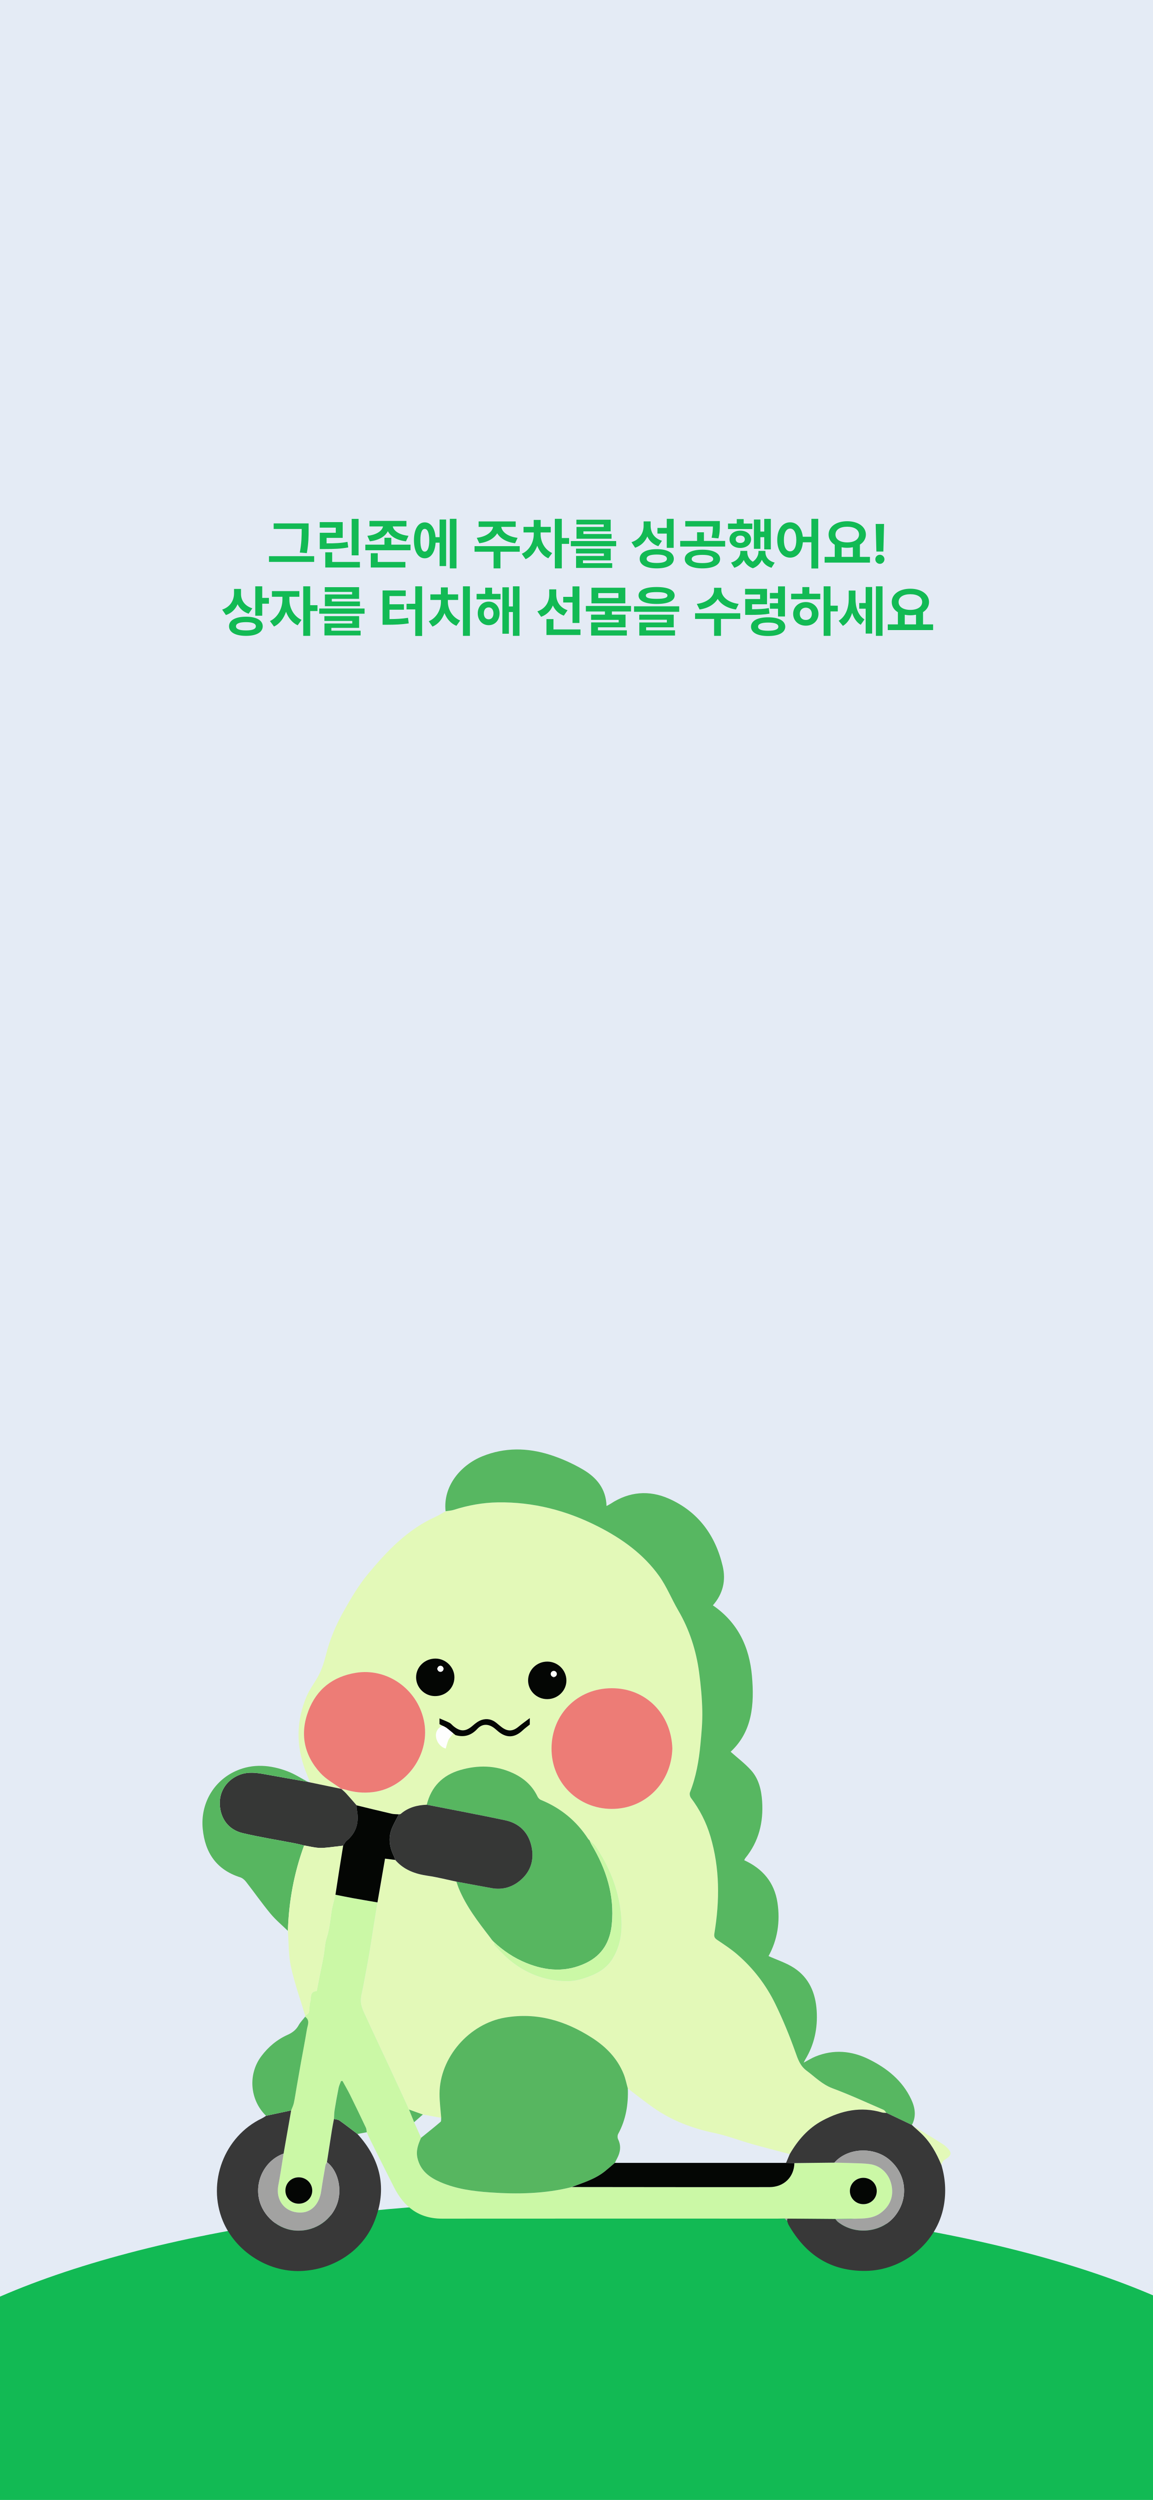 <svg width="393" height="852" viewBox="0 0 393 852" fill="none" xmlns="http://www.w3.org/2000/svg">
<rect x="0" y="0" width="393" height="852" fill="#808080" stroke="none"/>
<g clip-path="url(#clip0_45_7747)">
<rect width="393" height="852" fill="#E4EBF5"/>
<path d="M105.191 178.381V180.403C105.191 182.723 105.191 185.023 104.579 188.512L102.186 188.308C102.816 185.061 102.816 182.648 102.835 180.403V180.273H93.279V178.381H105.191ZM107.084 189.551V191.499H91.684V189.551H107.084ZM122.225 176.841V189.272H119.868V176.841H122.225ZM122.67 191.518V193.41H110.869V188.233H113.226V191.518H122.67ZM116.807 177.936V183.316H111.314V185.19C114.33 185.181 116.259 185.098 118.439 184.671L118.699 186.563C116.25 187.027 114.061 187.12 110.479 187.12H108.995V181.572H114.45V179.828H108.977V177.936H116.807ZM138.534 177.527V179.42H133.877C134.165 180.839 135.909 182.259 139.239 182.611L138.367 184.485C135.204 184.114 133.088 182.797 132.207 181.034C131.316 182.788 129.22 184.114 126.065 184.485L125.212 182.611C128.542 182.259 130.268 180.821 130.556 179.42H125.936V177.527H138.534ZM138.182 191.518V193.41H126.381V188.549H128.756V191.518H138.182ZM139.926 185.617V187.528H124.525V185.617H131.038V183.279H133.376V185.617H139.926ZM155.586 176.822V193.707H153.322V176.822H155.586ZM152.061 177.063V192.928H149.834V184.949H148.479C148.257 188.271 146.847 190.274 144.769 190.274C142.542 190.274 141.095 187.937 141.095 184.133C141.095 180.348 142.542 178.028 144.769 178.028C146.8 178.028 148.192 179.921 148.461 183.075H149.834V177.063H152.061ZM144.769 180.255C143.822 180.255 143.266 181.554 143.284 184.133C143.266 186.73 143.822 188.011 144.769 187.992C145.733 188.011 146.309 186.73 146.309 184.133C146.309 181.554 145.733 180.255 144.769 180.255ZM177.146 186.137V188.029H170.578V193.707H168.24V188.029H161.746V186.137H177.146ZM175.773 177.713V179.568H170.856C171.088 181.22 172.953 182.88 176.423 183.298L175.569 185.153C172.601 184.754 170.476 183.483 169.465 181.739C168.426 183.483 166.32 184.754 163.379 185.153L162.507 183.298C165.921 182.88 167.804 181.22 168.073 179.568H163.138V177.713H175.773ZM184.271 182.11C184.271 184.504 185.515 187.231 188.205 188.493L186.888 190.274C185.088 189.467 183.835 187.872 183.121 185.988C182.397 188.02 181.062 189.736 179.15 190.571L177.852 188.734C180.598 187.528 181.915 184.652 181.934 182.11V181.461H178.445V179.568H181.915V177.193H184.29V179.568H187.723V181.461H184.271V182.11ZM191.489 176.822V183.372H193.976V185.357H191.489V193.707H189.114V176.822H191.489ZM210.025 184.393V186.155H194.569V184.393H210.025ZM208.17 186.99V190.979H198.707V191.944H208.671V193.559H196.351V189.477H205.832V188.623H196.332V186.99H208.17ZM208.151 177.119V181.09H198.855V181.999H208.448V183.595H196.499V179.587H205.776V178.733H196.462V177.119H208.151ZM221.771 179.123C221.752 181.387 222.921 183.465 225.63 184.3L224.387 186.155C222.568 185.524 221.334 184.355 220.639 182.834C219.878 184.597 218.514 185.988 216.482 186.675L215.239 184.782C218.134 183.854 219.358 181.591 219.377 179.234V177.694H221.771V179.123ZM229.619 176.822V186.712H227.263V181.851H224.09V179.921H227.263V176.822H229.619ZM223.849 187.157C227.448 187.157 229.656 188.363 229.675 190.441C229.656 192.52 227.448 193.707 223.849 193.707C220.249 193.707 218.041 192.52 218.041 190.441C218.041 188.363 220.249 187.157 223.849 187.157ZM223.849 188.994C221.604 188.994 220.397 189.477 220.397 190.441C220.397 191.369 221.604 191.87 223.849 191.87C226.094 191.87 227.318 191.369 227.318 190.441C227.318 189.477 226.094 188.994 223.849 188.994ZM239.416 187.343C243.108 187.343 245.428 188.512 245.446 190.534C245.428 192.52 243.108 193.707 239.416 193.707C235.761 193.707 233.404 192.52 233.404 190.534C233.404 188.512 235.761 187.343 239.416 187.343ZM239.416 189.105C237.097 189.105 235.761 189.588 235.761 190.534C235.761 191.443 237.097 191.907 239.416 191.907C241.735 191.907 243.09 191.443 243.09 190.534C243.09 189.588 241.735 189.105 239.416 189.105ZM245.354 177.583V178.956C245.354 180.292 245.354 181.739 244.871 183.483L242.552 183.261C242.923 181.73 242.969 180.589 242.997 179.438H233.571V177.583H245.354ZM247.172 184.355V186.267H231.846V184.355H237.598V181.405H239.936V184.355H247.172ZM262.739 176.841V187.231H260.494V183.075H259.177V187.046H256.969V177.063H259.177V181.164H260.494V176.841H262.739ZM256.431 178.437V180.311H248.137V178.437H251.124V176.915H253.48V178.437H256.431ZM252.312 180.849C254.464 180.849 255.985 182.036 256.004 183.799C255.985 185.524 254.464 186.749 252.312 186.749C250.196 186.749 248.656 185.524 248.656 183.799C248.656 182.036 250.196 180.849 252.312 180.849ZM252.312 182.537C251.384 182.537 250.771 182.964 250.771 183.799C250.771 184.597 251.384 185.042 252.312 185.042C253.239 185.042 253.852 184.597 253.87 183.799C253.852 182.964 253.239 182.537 252.312 182.537ZM254.705 188.104C254.687 189.337 255.234 190.608 256.579 191.443C257.915 190.562 258.509 189.226 258.527 188.104V187.751H260.884V188.104C260.865 189.681 261.812 191.165 264.057 191.74L262.962 193.503C261.329 193.011 260.253 192.028 259.678 190.775C259.121 192.019 258.147 193.113 256.616 193.67C255.039 193.123 254.046 192.093 253.518 190.85C252.896 192.037 251.838 193.002 250.289 193.503L249.176 191.74C251.365 191.109 252.349 189.588 252.349 188.104V187.751H254.705V188.104ZM269.308 178.01C271.59 178.01 273.288 179.893 273.631 182.927H276.562V176.822H278.9V193.744H276.562V184.819H273.649C273.399 188.066 271.664 190.052 269.308 190.052C266.747 190.052 264.91 187.732 264.929 184.021C264.91 180.348 266.747 178.01 269.308 178.01ZM269.308 180.144C268.046 180.144 267.174 181.517 267.192 184.021C267.174 186.545 268.046 187.899 269.308 187.899C270.588 187.899 271.423 186.545 271.423 184.021C271.423 181.517 270.588 180.144 269.308 180.144ZM296.527 189.792V191.74H281.071V189.792H284.522V185.654C283.214 184.875 282.426 183.678 282.426 182.185C282.426 179.457 285.098 177.639 288.771 177.639C292.427 177.639 295.117 179.457 295.136 182.185C295.126 183.641 294.356 184.829 293.095 185.617V189.792H296.527ZM288.771 179.513C286.359 179.513 284.764 180.478 284.764 182.185C284.764 183.836 286.359 184.856 288.771 184.856C291.165 184.856 292.779 183.836 292.798 182.185C292.779 180.478 291.165 179.513 288.771 179.513ZM286.86 189.792H290.701V186.508C290.098 186.628 289.449 186.693 288.771 186.693C288.094 186.693 287.454 186.638 286.86 186.508V189.792ZM301.333 178.566L301.092 187.974H298.717L298.476 178.566H301.333ZM299.923 192.167C299.051 192.167 298.346 191.462 298.364 190.608C298.346 189.755 299.051 189.068 299.923 189.068C300.739 189.068 301.463 189.755 301.463 190.608C301.463 191.462 300.739 192.167 299.923 192.167ZM82.147 202.476C82.147 204.517 83.334 206.483 86.006 207.318L84.744 209.155C82.954 208.562 81.701 207.411 80.978 205.927C80.245 207.634 78.936 208.97 77.007 209.619L75.727 207.764C78.547 206.817 79.753 204.572 79.772 202.253V200.713H82.147V202.476ZM89.383 199.822V203.774H91.665V205.741H89.383V209.842H87.008V199.822H89.383ZM83.853 210.176C87.342 210.176 89.55 211.382 89.55 213.441C89.55 215.52 87.342 216.707 83.853 216.707C80.291 216.707 78.064 215.52 78.064 213.441C78.064 211.382 80.291 210.176 83.853 210.176ZM83.853 212.031C81.627 212.031 80.421 212.514 80.439 213.441C80.421 214.406 81.627 214.852 83.853 214.852C86.043 214.852 87.212 214.406 87.212 213.441C87.212 212.514 86.043 212.031 83.853 212.031ZM98.642 204.424C98.623 207.003 99.996 209.972 102.779 211.252L101.462 213.107C99.579 212.245 98.233 210.519 97.491 208.487C96.731 210.723 95.348 212.616 93.391 213.534L92.018 211.66C94.838 210.343 96.248 207.207 96.267 204.424V203.385H92.686V201.455H102.037V203.385H98.642V204.424ZM105.729 199.822V206.261H108.216V208.246H105.729V216.707H103.354V199.822H105.729ZM124.266 207.393V209.155H108.81V207.393H124.266ZM122.41 209.99V213.979H112.947V214.944H122.911V216.559H110.591V212.477H120.072V211.623H110.572V209.99H122.41ZM122.392 200.119V204.09H113.096V204.999H122.688V206.595H110.739V202.587H120.017V201.733H110.702V200.119H122.392ZM143.878 199.822V216.744H141.54V207.689H138.571V205.778H141.54V199.822H143.878ZM138.293 201.232V203.144H132.764V205.945H137.681V207.801H132.764V210.992C135.102 210.974 136.976 210.89 139.072 210.565L139.313 212.458C136.846 212.829 134.638 212.922 131.743 212.922H130.407V201.232H138.293ZM160.169 199.822V216.707H157.794V199.822H160.169ZM152.654 205.11C152.654 207.56 154.046 210.324 156.848 211.475L155.567 213.293C153.647 212.504 152.274 210.89 151.504 208.951C150.752 211.011 149.37 212.736 147.403 213.553L146.142 211.734C148.925 210.528 150.298 207.689 150.298 205.11V204.461H146.698V202.568H150.279V200.193H152.636V202.568H156.161V204.461H152.654V205.11ZM170.615 202.401V204.275H162.451V202.401H165.383V200.286H167.721V202.401H170.615ZM166.57 205.036C168.723 205.036 170.263 206.706 170.281 209.044C170.263 211.4 168.723 213.07 166.57 213.07C164.418 213.07 162.841 211.4 162.841 209.044C162.841 206.706 164.418 205.036 166.57 205.036ZM166.57 207.003C165.587 207.003 164.919 207.764 164.919 209.044C164.919 210.324 165.587 211.066 166.57 211.066C167.517 211.066 168.185 210.324 168.203 209.044C168.185 207.764 167.517 207.003 166.57 207.003ZM177.072 199.822V216.707H174.827V208.58H173.454V215.983H171.246V200.156H173.454V206.688H174.827V199.822H177.072ZM189.597 202.717C189.597 204.906 190.766 207.077 193.456 207.968L192.176 209.823C190.385 209.165 189.151 207.921 188.446 206.354C187.713 208.116 186.396 209.508 184.438 210.213L183.158 208.357C185.979 207.43 187.203 205.11 187.203 202.698V200.861H189.597V202.717ZM197.501 199.841V212.31H195.145V205.333H191.972V203.422H195.145V199.841H197.501ZM197.854 214.518V216.41H186.257V210.992H188.65V214.518H197.854ZM215.091 206.521V208.395H208.56V209.471H213.217V213.794H203.81V214.814H213.662V216.596H201.49V212.124H210.879V211.252H201.472V209.471H206.185V208.395H199.69V206.521H215.091ZM213.143 200.305V205.63H201.602V200.305H213.143ZM203.921 202.142V203.812H210.786V202.142H203.921ZM223.812 200.063C227.689 200.063 229.935 201.084 229.953 202.939C229.935 204.813 227.689 205.834 223.812 205.834C219.915 205.834 217.651 204.813 217.651 202.939C217.651 201.084 219.915 200.063 223.812 200.063ZM223.812 201.789C221.325 201.789 220.119 202.197 220.138 202.939C220.119 203.774 221.325 204.09 223.812 204.09C226.316 204.09 227.504 203.774 227.504 202.939C227.504 202.197 226.316 201.789 223.812 201.789ZM231.512 206.632V208.506H216.111V206.632H231.512ZM229.638 209.489V213.794H220.23V214.814H230.083V216.596H217.911V212.143H227.3V211.215H217.893V209.489H229.638ZM245.873 201.14C245.873 203.125 247.896 205.333 251.773 205.815L250.846 207.727C247.896 207.3 245.734 205.936 244.63 204.108C243.517 205.936 241.374 207.3 238.451 207.727L237.505 205.815C241.346 205.333 243.387 203.125 243.387 201.14V200.323H245.873V201.14ZM252.312 209.007V210.937H245.743V216.707H243.405V210.937H236.911V209.007H252.312ZM261.44 200.694V205.945H256.338V207.634C258.852 207.615 260.336 207.541 262.053 207.244L262.275 209.137C260.309 209.489 258.527 209.563 255.262 209.563H254V204.164H259.084V202.605H253.963V200.694H261.44ZM267.563 199.841V210.102H265.188V207.467H262.424V205.574H265.188V203.997H262.424V202.086H265.188V199.841H267.563ZM261.83 210.38C265.43 210.38 267.638 211.567 267.656 213.59C267.638 215.612 265.43 216.763 261.83 216.763C258.193 216.763 255.985 215.612 255.985 213.59C255.985 211.567 258.193 210.38 261.83 210.38ZM261.83 212.18C259.548 212.18 258.379 212.625 258.397 213.59C258.379 214.518 259.548 214.963 261.83 214.963C264.075 214.963 265.3 214.518 265.3 213.59C265.3 212.625 264.075 212.18 261.83 212.18ZM283.075 199.822V206.428H285.562V208.376H283.075V216.707H280.737V199.822H283.075ZM279.587 202.346V204.238H269.66V202.346H273.482V200.082H275.857V202.346H279.587ZM274.67 205.185C277.138 205.185 278.975 206.854 278.975 209.211C278.975 211.567 277.138 213.237 274.67 213.237C272.184 213.237 270.347 211.567 270.347 209.211C270.347 206.854 272.184 205.185 274.67 205.185ZM274.67 207.096C273.482 207.114 272.61 207.912 272.61 209.211C272.61 210.528 273.482 211.308 274.67 211.289C275.857 211.308 276.711 210.528 276.711 209.211C276.711 207.912 275.857 207.114 274.67 207.096ZM291.592 204.071C291.592 206.799 292.353 209.619 294.653 211.104L293.373 212.94C291.917 212.059 290.989 210.612 290.46 208.877C289.848 210.788 288.836 212.384 287.306 213.312L285.858 211.567C288.363 210.009 289.291 207.04 289.291 204.183V201.27H291.592V204.071ZM300.813 199.822V216.707H298.55V199.822H300.813ZM297.27 200.063V215.928H295.062V207.448H292.872V205.519H295.062V200.063H297.27ZM318.051 212.792V214.74H302.595V212.792H306.046V208.654C304.738 207.875 303.949 206.678 303.949 205.185C303.949 202.457 306.621 200.639 310.295 200.639C313.95 200.639 316.641 202.457 316.659 205.185C316.65 206.641 315.88 207.829 314.618 208.617V212.792H318.051ZM310.295 202.513C307.883 202.513 306.287 203.478 306.287 205.185C306.287 206.836 307.883 207.856 310.295 207.856C312.688 207.856 314.303 206.836 314.321 205.185C314.303 203.478 312.688 202.513 310.295 202.513ZM308.384 212.792H312.225V209.508C311.622 209.628 310.972 209.693 310.295 209.693C309.618 209.693 308.978 209.638 308.384 209.508V212.792Z" fill="#12BA54"/>
<ellipse cx="197" cy="836" rx="251" ry="86" fill="#12BA54"/>
<g clip-path="url(#clip1_45_7747)">
<path d="M105.699 607.465C105.134 606.041 104.546 604.623 104.009 603.188C100.876 594.783 101.01 586.388 104.494 578.159C105.637 575.454 107.585 573.104 108.876 570.448C109.864 568.422 110.553 566.21 111.097 564.011C112.401 558.754 114.501 553.803 117.138 549.134C119.623 544.73 122.222 540.289 125.437 536.415C131.913 528.615 138.887 521.249 148.408 516.965C149.61 516.425 150.725 515.692 151.882 515.046C152.825 514.894 153.806 514.86 154.704 514.571C159.586 513.009 164.584 512.104 169.703 512.028C181.779 511.846 193.104 514.781 203.848 520.244C212.023 524.404 219.338 529.647 224.691 537.141C227.259 540.736 228.918 544.961 231.163 548.804C234.998 555.369 237.294 562.446 238.295 569.929C238.877 574.285 239.294 578.685 239.39 583.072C239.473 586.873 239.108 590.699 238.75 594.498C238.22 600.078 237.273 605.586 235.19 610.847C234.984 611.37 235.163 612.282 235.517 612.75C238.519 616.727 240.746 621.107 242.154 625.851C245.39 636.754 245.335 647.836 243.507 658.956C243.321 660.095 243.634 660.569 244.495 661.158C246.805 662.727 249.17 664.258 251.28 666.078C256.757 670.805 261.125 676.489 264.275 682.967C266.864 688.286 269.122 693.791 271.108 699.361C271.986 701.828 272.736 704.075 274.929 705.709C277.796 707.842 280.254 710.412 283.79 711.727C289.68 713.915 295.401 716.564 301.177 719.062C301.576 719.234 301.831 719.746 302.151 720.101C301.638 720.059 301.101 720.101 300.619 719.96C293.497 717.864 286.833 719.272 280.464 722.654C275.511 725.282 271.975 729.356 269.194 734.145C264.912 733.006 260.612 731.922 256.347 730.718C252.023 729.493 247.8 727.842 243.418 726.927C235.944 725.365 228.991 722.722 222.739 718.343C219.755 716.251 216.908 713.97 213.996 711.775C213.534 710.137 213.214 708.444 212.581 706.875C210.433 701.529 206.577 697.593 201.81 694.534C192.763 688.727 183.059 685.782 172.174 687.629C159.93 689.707 149.864 701.229 149.82 713.591C149.809 716.316 150.188 719.041 150.384 721.769C148.298 721.398 146.216 721.03 144.129 720.658C142.556 720.094 140.983 719.533 139.413 718.969C138.945 717.926 138.487 716.88 138.009 715.845C135.937 711.365 133.868 706.886 131.785 702.416C129.527 697.572 127.221 692.749 125.004 687.887C124.209 686.143 123.234 684.35 123.031 682.506C122.832 680.71 123.482 678.811 123.816 676.967C124.419 673.619 125.1 670.285 125.678 666.934C126.295 663.363 126.821 659.778 127.396 656.196C127.816 653.589 128.246 650.981 128.67 648.373C129.527 643.405 130.388 638.44 131.248 633.458C132.598 633.63 133.665 633.764 134.728 633.902C137.661 637.294 141.517 638.677 145.84 639.3C149.111 639.771 152.329 640.614 155.568 641.289C155.854 642.09 156.102 642.906 156.429 643.69C158.966 649.804 162.973 654.979 166.963 660.167L167.717 661.192C167.927 661.416 168.14 661.639 168.35 661.866C168.46 662.293 168.436 662.847 168.701 663.119C170.333 664.801 171.927 666.542 173.723 668.035C177.548 671.207 181.916 673.427 186.77 674.51C189.025 675.013 191.386 675.243 193.693 675.226C195.479 675.212 197.321 674.799 199.035 674.252C202.887 673.021 206.481 671.287 208.739 667.681C211.855 662.702 212.254 657.184 211.593 651.572C210.629 643.398 207.565 635.966 202.959 629.171C202.45 628.418 201.641 627.867 200.97 627.22C200.808 627.062 200.608 626.928 200.488 626.742C196.512 620.608 191.121 616.2 184.357 613.438C183.892 613.248 183.441 612.753 183.218 612.285C181.407 608.476 178.419 605.927 174.656 604.224C168.873 601.609 162.904 601.52 156.908 603.257C150.883 605.002 146.994 608.934 145.469 615.089C142.195 615.21 139.162 616.004 136.611 618.196C136.46 618.327 136.178 618.313 135.957 618.364C135.117 618.296 134.25 618.33 133.438 618.144C129.472 617.226 125.52 616.252 121.561 615.296C120.346 613.909 119.148 612.512 117.909 611.15C117.427 610.62 116.859 610.173 116.329 609.687C116.721 609.746 117.128 609.756 117.499 609.87C120.642 610.85 123.792 611.191 127.121 610.782C138.649 609.361 146.925 597.663 144.477 586.323C142.136 575.489 131.844 568.401 121.3 570.125C113.468 571.405 107.943 575.705 105.134 583.082C102.171 590.868 103.606 598.12 109.196 604.258C111.179 606.433 113.94 607.898 116.346 609.691C112.801 608.955 109.255 608.215 105.713 607.479L105.699 607.465ZM162.701 589.22C164.309 587.475 166.343 587.438 168.274 588.821C168.784 589.185 169.248 589.619 169.727 590.025C172.563 592.426 175.417 592.316 178.143 589.739C178.884 589.041 179.72 588.446 180.581 587.747V585.552C179.094 586.681 177.899 587.51 176.791 588.442C174.842 590.083 173.076 590.197 171.052 588.687C170.412 588.208 169.806 587.678 169.186 587.173C167.696 585.955 165.951 585.597 164.188 586.172C163.1 586.526 162.085 587.286 161.207 588.06C158.791 590.183 156.966 590.293 154.525 588.274C154.085 587.909 153.72 587.414 153.228 587.159C152.174 586.615 151.059 586.196 149.803 585.652V587.61C150.677 588.071 151.414 588.459 152.147 588.852C148.185 591.181 160.605 591.508 162.704 589.227L162.701 589.22ZM229.17 595.901C228.801 584.283 220.275 575.334 208.488 575.361C196.777 575.389 188.047 584.265 187.989 595.833C187.927 607.547 197.073 616.472 208.505 616.489C219.944 616.507 228.839 607.63 229.17 595.901ZM186.546 566.289C182.987 566.285 180.068 569.096 180.006 572.592C179.94 576.156 182.873 579.077 186.519 579.081C190.161 579.081 193.138 576.142 193.063 572.623C192.987 569.11 190.088 566.292 186.55 566.289H186.546ZM148.505 565.257C144.832 565.219 141.854 568.047 141.827 571.597C141.799 575.093 144.687 578.014 148.209 578.048C151.923 578.086 154.828 575.334 154.887 571.725C154.942 568.274 151.999 565.291 148.505 565.257Z" fill="#E3F9B8"/>
<path d="M302.144 720.094C301.824 719.74 301.569 719.23 301.17 719.055C295.394 716.557 289.673 713.911 283.783 711.72C280.247 710.405 277.79 707.835 274.922 705.702C272.726 704.068 271.979 701.825 271.101 699.354C269.118 693.784 266.857 688.279 264.268 682.96C261.118 676.485 256.75 670.798 251.273 666.071C249.166 664.251 246.801 662.72 244.488 661.151C243.624 660.566 243.311 660.088 243.5 658.949C245.328 647.829 245.383 636.751 242.147 625.844C240.739 621.1 238.512 616.72 235.511 612.743C235.159 612.275 234.977 611.363 235.184 610.84C237.266 605.58 238.216 600.075 238.743 594.491C239.104 590.692 239.466 586.867 239.383 583.065C239.287 578.678 238.874 574.278 238.289 569.922C237.287 562.439 234.991 555.362 231.156 548.797C228.912 544.958 227.252 540.729 224.684 537.134C219.331 529.64 212.016 524.397 203.841 520.237C193.094 514.77 181.772 511.839 169.696 512.021C164.577 512.097 159.579 513.005 154.698 514.564C153.799 514.853 152.818 514.887 151.875 515.039C150.952 506.372 157.128 499.264 164.419 496.315C172.016 493.24 179.779 493.37 187.441 495.803C191.331 497.038 195.152 498.748 198.674 500.809C203.221 503.472 206.567 507.28 206.736 513.264C207.342 512.93 207.772 512.727 208.164 512.469C214.467 508.323 221.28 507.783 227.992 510.759C237.958 515.176 243.851 523.238 246.326 533.741C247.473 538.61 246.464 543.162 242.984 547.118C251.514 552.953 255.445 561.328 256.306 571.226C257.142 580.835 256.461 590.132 249.036 597.016C251.369 599.101 253.931 601.021 256.024 603.357C258.629 606.264 259.507 610.001 259.769 613.833C260.258 621.003 258.671 627.585 254.048 633.265C253.91 633.434 253.838 633.658 253.669 633.981C259.951 636.864 263.944 641.526 264.998 648.445C265.993 654.982 264.974 661.189 261.958 666.649C264.932 667.998 268.02 668.971 270.63 670.674C275.793 674.043 277.982 679.245 278.365 685.266C278.74 691.187 277.597 696.767 274.488 701.883C274.347 702.117 274.237 702.375 273.934 702.977C275.469 702.165 276.643 701.412 277.917 700.896C284.13 698.37 290.251 698.893 296.168 701.821C302.351 704.883 307.576 709.06 310.585 715.47C311.907 718.288 312.396 721.26 310.812 724.216C307.917 722.839 305.026 721.463 302.131 720.087L302.144 720.094Z" fill="#57B761"/>
<path d="M128.663 648.359C128.24 650.967 127.809 653.575 127.389 656.183C126.815 659.761 126.288 663.349 125.672 666.921C125.093 670.272 124.412 673.605 123.809 676.953C123.479 678.797 122.828 680.696 123.025 682.492C123.228 684.34 124.202 686.129 124.997 687.873C127.214 692.735 129.52 697.558 131.778 702.403C133.861 706.875 135.933 711.355 138.002 715.831C138.481 716.867 138.939 717.913 139.407 718.955C139.988 720.39 140.567 721.824 141.149 723.259C141.94 725.031 142.736 726.803 143.527 728.578C142.529 730.78 141.717 732.979 142.295 735.497C143.29 739.815 146.371 742.075 150.133 743.703C155.507 746.025 161.211 746.782 166.984 747.188C176.374 747.845 185.717 747.683 194.911 745.358C207.91 745.371 220.908 745.389 233.91 745.395C243.359 745.402 252.809 745.413 262.258 745.389C267.177 745.375 270.664 741.986 270.764 737.204C275.308 737.152 279.848 737.1 284.392 737.049C286.33 737.097 288.268 737.118 290.203 737.197C292.361 737.286 294.547 737.248 296.671 737.582C300.454 738.174 303.38 741.191 304 745.392C304.523 748.956 303.184 751.95 300.22 754.169C298.241 755.652 295.962 756.013 293.614 756.099C290.65 756.209 287.687 756.212 284.719 756.261C279.27 756.219 273.821 756.175 268.371 756.133C268.031 756.12 267.693 756.102 267.353 756.089C266.609 756.102 265.865 756.13 265.118 756.13C226.963 756.13 188.808 756.102 150.656 756.14C142.729 756.147 137.641 752.07 134.243 745.333C131.606 740.104 128.994 734.864 126.377 729.624C125.895 728.657 125.455 727.666 124.994 726.689C124.904 726.177 124.921 725.612 124.708 725.158C122.952 721.446 121.179 717.741 119.355 714.059C118.539 712.411 117.603 710.825 116.722 709.208C116.556 709.225 116.391 709.239 116.222 709.256C115.944 710.023 115.561 710.773 115.403 711.565C114.901 714.076 114.446 716.598 114.04 719.127C113.882 720.121 113.892 721.143 113.823 722.151C113.586 723.424 113.321 724.69 113.117 725.967C112.539 729.603 111.988 733.243 111.427 736.88C111.255 737.235 110.99 737.575 110.925 737.95C110.419 740.864 109.902 743.778 109.479 746.71C108.856 751.017 106.319 753.863 102.821 754.055C97.372 754.355 93.802 750.109 94.856 744.731C95.555 741.167 96.054 737.561 96.642 733.973C97.503 729.063 98.363 724.157 99.224 719.247C99.537 718.408 99.954 717.589 100.14 716.722C100.518 714.947 100.77 713.141 101.079 711.351C101.579 708.492 102.074 705.637 102.587 702.781C103.248 699.093 103.974 695.415 104.573 691.716C104.814 690.234 105.765 688.575 103.988 687.33C103.988 687.227 104.005 687.127 104.036 687.027C104.47 686.628 105.172 686.294 105.289 685.816C105.572 684.67 105.396 683.401 105.747 682.289C106.191 680.899 105.407 678.684 107.954 678.598C108.305 676.771 108.629 675.051 108.969 673.33C109.413 671.097 109.906 668.871 110.308 666.628C110.677 664.571 110.694 662.413 111.338 660.456C112.274 657.614 112.543 654.71 112.952 651.793C113.238 649.752 113.864 647.757 114.336 645.744C116.336 646.136 118.333 646.553 120.339 646.917C123.107 647.42 125.882 647.881 128.653 648.362L128.663 648.359ZM298.84 746.71C298.833 744.177 296.795 742.196 294.224 742.223C291.669 742.251 289.628 744.312 289.683 746.806C289.738 749.242 291.752 751.186 294.237 751.203C296.816 751.224 298.847 749.238 298.84 746.71ZM101.771 742.051C99.207 742.086 97.224 744.122 97.282 746.665C97.341 749.135 99.32 751.041 101.826 751.041C104.405 751.041 106.443 749.042 106.429 746.527C106.415 744.036 104.315 742.02 101.771 742.051Z" fill="#CBF8A6"/>
<path d="M99.238 719.251C98.377 724.161 97.517 729.067 96.656 733.976C90.525 736.134 86.842 742.956 88.291 749.469C89.62 755.435 95.076 760.001 101.159 760.228C107.596 760.468 113.307 756.471 115.121 750.457C116.615 745.499 115.004 739.557 111.441 736.884C112.002 733.247 112.553 729.607 113.131 725.97C113.334 724.694 113.599 723.428 113.837 722.155C114.47 722.33 115.214 722.347 115.716 722.705C117.792 724.174 119.796 725.743 121.827 727.278C129.823 736.048 132.075 745.991 127.606 757.107C123.513 767.288 113.417 773.611 102.446 773.986C91.145 774.372 80.209 767.164 75.968 756.949C70.504 743.796 76.391 728.131 89.258 721.966C89.761 721.725 90.215 721.388 90.691 721.092C91.179 720.982 91.671 720.868 92.16 720.765C94.518 720.259 96.88 719.753 99.238 719.251Z" fill="#383838"/>
<path d="M268.375 756.133C273.824 756.175 279.273 756.219 284.723 756.261C285.022 756.598 285.284 756.987 285.631 757.265C291.366 761.824 300.268 760.978 304.864 755.449C309.831 749.472 309.129 741.188 303.222 736.106C297.852 731.485 288.867 731.936 284.395 737.049C279.852 737.1 275.311 737.152 270.767 737.204C269.821 737.176 268.874 737.152 267.931 737.124C268.351 736.127 268.771 735.129 269.187 734.135C271.965 729.345 275.5 725.272 280.457 722.643C286.826 719.265 293.49 717.854 300.612 719.949C301.094 720.09 301.631 720.049 302.144 720.09C305.039 721.467 307.931 722.843 310.826 724.219C310.919 724.295 311.012 724.374 311.108 724.45C312.141 725.382 313.201 726.287 314.196 727.257C317.243 730.212 319.229 733.849 320.843 737.72C322.23 742.351 322.554 747.064 321.683 751.812C319.38 764.37 307.855 773.783 295.07 773.941C283.036 774.093 274.633 768.43 268.819 758.301C268.567 757.864 268.464 757.344 268.292 756.863C268.32 756.618 268.347 756.374 268.378 756.13L268.375 756.133Z" fill="#383838"/>
<path d="M116.322 609.67C116.852 610.155 117.42 610.606 117.902 611.133C119.141 612.495 120.339 613.895 121.554 615.282C121.575 615.736 121.534 616.204 121.623 616.644C122.487 620.89 121.606 624.54 118.129 627.389C117.634 627.795 117.358 628.469 116.98 629.016C116.367 629.092 115.758 629.185 115.145 629.247C113.117 629.45 111.086 629.825 109.066 629.78C107.262 629.742 105.465 629.243 103.665 628.948C102.628 628.703 101.599 628.425 100.556 628.222C94.625 627.076 88.645 626.137 82.773 624.75C77.861 623.594 75.2 619.81 74.931 615.089C74.663 610.414 77.502 606.364 81.916 604.792C84.694 603.801 87.413 604.162 90.188 604.671C95.117 605.576 100.053 606.426 104.986 607.3C105.224 607.355 105.465 607.41 105.702 607.465C109.248 608.201 112.794 608.941 116.339 609.677L116.326 609.67H116.322Z" fill="#363736"/>
<path d="M104.983 607.3C100.05 606.426 95.11 605.58 90.184 604.671C87.41 604.162 84.69 603.801 81.912 604.792C77.499 606.367 74.659 610.414 74.928 615.089C75.2 619.81 77.861 623.594 82.769 624.75C88.642 626.133 94.621 627.073 100.553 628.222C101.596 628.425 102.625 628.703 103.661 628.948C100.205 638.347 98.432 648.063 98.122 658.061C96.133 656.114 93.957 654.318 92.191 652.185C89.275 648.665 86.652 644.908 83.84 641.299C83.348 640.666 82.614 640.043 81.871 639.806C73.785 637.236 69.891 631.452 69.1 623.288C68.277 614.835 72.725 606.956 80.477 603.526C86.284 600.956 92.239 601.503 98.022 603.687C100.449 604.606 102.67 606.078 104.983 607.296V607.3Z" fill="#57B660"/>
<path d="M98.122 658.058C98.432 648.06 100.208 638.344 103.661 628.944C105.461 629.24 107.255 629.742 109.062 629.777C111.083 629.818 113.114 629.443 115.141 629.243C115.754 629.181 116.363 629.092 116.976 629.013C116.522 631.851 116.057 634.686 115.61 637.525C115.179 640.263 114.766 643.002 114.346 645.741C113.871 647.757 113.248 649.749 112.962 651.789C112.553 654.703 112.284 657.611 111.348 660.452C110.704 662.41 110.687 664.571 110.319 666.625C109.916 668.864 109.424 671.09 108.98 673.327C108.639 675.047 108.315 676.771 107.964 678.594C105.417 678.684 106.202 680.896 105.757 682.286C105.403 683.397 105.582 684.667 105.3 685.812C105.183 686.291 104.484 686.624 104.047 687.024C102.387 681.457 100.411 675.959 99.172 670.303C98.301 666.332 98.436 662.145 98.122 658.054V658.058Z" fill="#E3F9B8"/>
<path d="M99.238 719.251C96.876 719.757 94.518 720.259 92.16 720.765C91.668 720.871 91.179 720.982 90.69 721.092C85.145 715.7 84.439 706.934 89.083 700.755C91.461 697.586 94.432 695.099 98.053 693.478C99.682 692.749 100.942 691.775 101.819 690.182C102.391 689.146 103.265 688.276 104.005 687.333C105.782 688.579 104.828 690.237 104.591 691.72C103.992 695.418 103.269 699.096 102.604 702.785C102.091 705.64 101.596 708.496 101.097 711.355C100.783 713.147 100.535 714.95 100.157 716.726C99.971 717.593 99.554 718.411 99.241 719.251H99.238Z" fill="#57B761"/>
<path d="M121.826 727.274C119.795 725.74 117.792 724.171 115.716 722.702C115.214 722.344 114.47 722.327 113.837 722.151C113.906 721.143 113.892 720.121 114.054 719.127C114.46 716.598 114.911 714.076 115.417 711.565C115.575 710.774 115.957 710.024 116.236 709.256C116.401 709.239 116.566 709.225 116.735 709.208C117.616 710.822 118.553 712.411 119.369 714.059C121.19 717.741 122.966 721.446 124.721 725.158C124.935 725.613 124.918 726.177 125.007 726.689C123.947 726.886 122.89 727.078 121.83 727.274H121.826Z" fill="#57B660"/>
<path d="M320.84 737.723C319.229 733.853 317.239 730.216 314.193 727.26C313.195 726.294 312.134 725.389 311.105 724.453C313.077 725.643 315.053 726.827 317.016 728.028C318.317 728.822 319.604 729.634 320.888 730.457C321.367 730.759 321.855 731.062 322.272 731.441C324.713 733.677 324.592 734.475 321.745 736.244C321.305 736.515 321.136 737.221 320.84 737.723Z" fill="#E3F9B8"/>
<path d="M268.375 756.133C268.347 756.378 268.32 756.622 268.289 756.866C267.979 756.608 267.666 756.347 267.356 756.089C267.697 756.102 268.034 756.12 268.375 756.133Z" fill="#A2A2A1"/>
<path d="M194.918 745.358C185.72 747.683 176.381 747.849 166.987 747.188C161.214 746.782 155.51 746.025 150.136 743.703C146.374 742.075 143.293 739.815 142.298 735.497C141.716 732.979 142.532 730.78 143.531 728.578C145.758 726.772 148.006 724.993 150.181 723.128C150.446 722.901 150.326 722.224 150.381 721.752C150.181 719.027 149.806 716.299 149.816 713.574C149.861 701.212 159.927 689.693 172.171 687.612C183.056 685.764 192.763 688.706 201.806 694.517C206.571 697.579 210.426 701.512 212.577 706.858C213.207 708.427 213.528 710.12 213.992 711.758C214.192 717.197 213.349 722.409 210.708 727.257C210.443 727.742 210.44 728.592 210.684 729.091C211.786 731.365 211.459 733.498 210.326 735.621C210.061 736.113 209.824 736.619 209.572 737.121C208.443 738.081 207.338 739.068 206.182 739.994C202.853 742.664 198.811 743.851 194.922 745.351L194.918 745.358Z" fill="#57B660"/>
<path d="M145.458 615.072C146.983 608.917 150.87 604.984 156.897 603.24C162.897 601.503 168.866 601.592 174.646 604.207C178.409 605.91 181.397 608.459 183.207 612.268C183.428 612.732 183.882 613.231 184.347 613.421C191.114 616.183 196.502 620.591 200.478 626.725C200.598 626.911 200.798 627.045 200.96 627.203C201.169 627.668 201.338 628.16 201.6 628.593C206.615 636.978 209.514 645.937 208.529 655.804C207.948 661.626 205.393 666.281 199.806 668.975C192.904 672.302 186.071 671.751 179.249 668.947C175.183 667.278 171.565 664.849 168.34 661.849C168.13 661.626 167.916 661.402 167.706 661.178C167.455 660.838 167.204 660.494 166.952 660.153C162.963 654.968 158.956 649.79 156.419 643.676C156.092 642.892 155.844 642.077 155.558 641.275C159.534 642.008 163.517 642.723 167.489 643.473C171.369 644.203 174.794 643.116 177.648 640.566C181.042 637.535 182.109 633.558 181.121 629.185C180.037 624.392 176.89 621.365 172.119 620.36C163.255 618.492 154.346 616.823 145.455 615.072H145.458Z" fill="#57B660"/>
<path d="M116.336 609.677C113.93 607.888 111.169 606.423 109.186 604.245C103.596 598.107 102.16 590.854 105.124 583.068C107.933 575.692 113.458 571.391 121.29 570.111C131.837 568.388 142.13 575.475 144.467 586.309C146.918 597.653 138.639 609.347 127.111 610.768C123.782 611.177 120.636 610.833 117.489 609.856C117.117 609.739 116.711 609.732 116.319 609.674L116.333 609.681L116.336 609.677Z" fill="#ED7C76"/>
<path d="M229.17 595.901C228.836 607.63 219.941 616.507 208.505 616.49C197.073 616.472 187.927 607.548 187.989 595.833C188.051 584.266 196.781 575.392 208.488 575.362C220.275 575.334 228.802 584.283 229.17 595.901Z" fill="#ED7C76"/>
<path d="M145.458 615.072C154.35 616.823 163.255 618.492 172.123 620.36C176.894 621.365 180.04 624.392 181.125 629.185C182.113 633.558 181.045 637.535 177.651 640.566C174.798 643.116 171.372 644.203 167.493 643.474C163.52 642.727 159.538 642.008 155.562 641.275C152.319 640.597 149.104 639.754 145.834 639.286C141.51 638.664 137.651 637.281 134.722 633.888C134.549 633.413 134.415 632.921 134.195 632.471C132.594 629.195 132.264 625.868 133.827 622.49C134.477 621.083 135.241 619.727 135.954 618.351C136.174 618.299 136.453 618.313 136.608 618.182C139.159 615.987 142.192 615.196 145.465 615.075L145.458 615.072Z" fill="#363736"/>
<path d="M135.947 618.351C135.235 619.73 134.47 621.083 133.82 622.49C132.26 625.865 132.587 629.195 134.188 632.471C134.408 632.921 134.543 633.413 134.715 633.888C133.651 633.754 132.584 633.616 131.234 633.444C130.374 638.426 129.517 643.391 128.656 648.359C125.885 647.881 123.11 647.416 120.343 646.914C118.336 646.549 116.343 646.133 114.339 645.741C114.759 643.002 115.172 640.264 115.603 637.525C116.05 634.686 116.511 631.848 116.969 629.013C117.348 628.463 117.623 627.792 118.119 627.386C121.596 624.537 122.477 620.886 121.613 616.641C121.524 616.2 121.565 615.733 121.544 615.278C125.503 616.235 129.455 617.212 133.42 618.127C134.233 618.316 135.1 618.282 135.94 618.347L135.947 618.351Z" fill="#040604"/>
<path d="M168.34 661.849C171.565 664.849 175.183 667.275 179.249 668.947C186.071 671.748 192.901 672.302 199.806 668.975C205.397 666.281 207.951 661.626 208.529 655.804C209.514 645.937 206.615 636.978 201.6 628.593C201.338 628.156 201.173 627.668 200.96 627.203C201.631 627.847 202.436 628.401 202.949 629.154C207.555 635.949 210.619 643.377 211.583 651.555C212.247 657.17 211.848 662.685 208.729 667.664C206.471 671.273 202.877 673.003 199.025 674.235C197.307 674.786 195.469 675.195 193.683 675.209C191.373 675.226 189.011 674.996 186.76 674.493C181.91 673.409 177.538 671.19 173.713 668.018C171.916 666.528 170.323 664.784 168.691 663.102C168.426 662.826 168.45 662.272 168.34 661.849Z" fill="#CBF8A6"/>
<path d="M186.546 566.289C190.085 566.292 192.984 569.113 193.059 572.623C193.135 576.142 190.154 579.084 186.515 579.081C182.87 579.081 179.94 576.156 180.002 572.592C180.064 569.096 182.984 566.285 186.543 566.289H186.546ZM188.681 571.928C189.142 571.243 189.583 570.878 189.565 570.541C189.545 570.173 189.097 569.829 188.839 569.475C188.522 569.781 188.009 570.053 187.947 570.4C187.889 570.744 188.292 571.167 188.684 571.928H188.681Z" fill="#040604"/>
<path d="M148.505 565.257C151.999 565.291 154.942 568.274 154.887 571.725C154.828 575.334 151.923 578.086 148.209 578.048C144.687 578.011 141.799 575.093 141.827 571.597C141.854 568.047 144.832 565.219 148.505 565.257ZM151.18 568.69C150.567 568.25 150.161 567.751 149.885 567.816C149.544 567.895 149.083 568.443 149.09 568.78C149.097 569.11 149.603 569.64 149.94 569.681C150.229 569.719 150.591 569.189 151.18 568.69Z" fill="#040604"/>
<path d="M152.147 588.845C151.41 588.456 150.673 588.067 149.802 587.603V585.645C151.059 586.189 152.174 586.612 153.228 587.152C153.72 587.407 154.085 587.902 154.525 588.267C156.969 590.286 158.79 590.176 161.207 588.054C162.085 587.283 163.1 586.519 164.188 586.165C165.951 585.59 167.696 585.948 169.186 587.166C169.806 587.672 170.408 588.201 171.052 588.68C173.076 590.19 174.842 590.077 176.791 588.435C177.899 587.503 179.097 586.67 180.581 585.545V587.74C179.72 588.439 178.884 589.034 178.143 589.733C175.417 592.309 172.563 592.423 169.727 590.018C169.245 589.612 168.784 589.179 168.274 588.814C166.343 587.434 164.309 587.469 162.701 589.213C160.601 591.491 158.181 592.172 155.262 591.35C154.222 590.514 153.183 589.674 152.143 588.838L152.147 588.845Z" fill="#040604"/>
<path d="M150.901 588.188C152.099 588.577 153.558 590.035 154.45 590.703C153.965 591.584 153.193 592.196 152.815 593.094C152.419 594.026 152.205 594.993 151.92 595.925C148.557 595.01 146.939 589.671 150.901 588.188Z" fill="#FEFEFE"/>
<path d="M144.126 720.648C143.135 721.518 142.143 722.392 141.152 723.263C140.57 721.828 139.992 720.393 139.41 718.958C140.983 719.523 142.556 720.084 144.126 720.648Z" fill="#57B761"/>
<path d="M209.566 737.128C229.018 737.128 248.475 737.128 267.927 737.128C268.874 737.155 269.821 737.18 270.764 737.207C270.664 741.989 267.177 745.382 262.258 745.392C252.808 745.416 243.359 745.402 233.91 745.399C220.912 745.392 207.91 745.375 194.911 745.361C198.801 743.861 202.843 742.674 206.171 740.004C207.328 739.079 208.433 738.091 209.562 737.131L209.566 737.128Z" fill="#040604"/>
<path d="M111.441 736.88C115.004 739.553 116.615 745.495 115.121 750.453C113.307 756.47 107.596 760.468 101.158 760.224C95.076 759.997 89.62 755.431 88.291 749.466C86.842 742.949 90.522 736.13 96.656 733.973C96.067 737.558 95.568 741.164 94.869 744.728C93.816 750.106 97.386 754.348 102.835 754.052C106.332 753.859 108.873 751.014 109.492 746.706C109.916 743.778 110.432 740.864 110.938 737.947C111.004 737.572 111.269 737.231 111.441 736.877V736.88Z" fill="#A2A2A1"/>
<path d="M284.396 737.049C288.867 731.933 297.852 731.482 303.222 736.106C309.129 741.188 309.831 749.476 304.864 755.449C300.268 760.974 291.37 761.821 285.631 757.265C285.284 756.987 285.022 756.598 284.723 756.261C287.686 756.213 290.654 756.209 293.618 756.099C295.965 756.013 298.241 755.652 300.224 754.169C303.187 751.95 304.526 748.953 304.003 745.392C303.387 741.188 300.458 738.17 296.674 737.582C294.55 737.252 292.365 737.286 290.206 737.197C288.272 737.118 286.334 737.097 284.396 737.049Z" fill="#A2A2A1"/>
<path d="M298.84 746.71C298.847 749.242 296.816 751.224 294.237 751.203C291.752 751.186 289.738 749.242 289.683 746.806C289.628 744.308 291.666 742.251 294.223 742.223C296.795 742.196 298.833 744.178 298.84 746.71Z" fill="#040604"/>
<path d="M101.771 742.051C104.315 742.02 106.415 744.036 106.429 746.527C106.443 749.042 104.405 751.041 101.826 751.041C99.32 751.041 97.341 749.135 97.282 746.665C97.224 744.122 99.207 742.086 101.771 742.051Z" fill="#040604"/>
<path d="M188.681 571.928C188.288 571.167 187.885 570.744 187.944 570.4C188.002 570.049 188.519 569.781 188.835 569.475C189.097 569.829 189.545 570.173 189.562 570.541C189.579 570.882 189.138 571.243 188.677 571.928H188.681Z" fill="#040604"/>
<path d="M151.179 568.69C150.591 569.189 150.229 569.719 149.94 569.681C149.603 569.636 149.097 569.107 149.09 568.78C149.083 568.443 149.541 567.896 149.885 567.816C150.16 567.754 150.563 568.25 151.179 568.69Z" fill="#FEFEFE"/>
<path d="M150.137 569.788C150.713 569.788 151.18 569.321 151.18 568.745C151.18 568.17 150.713 567.703 150.137 567.703C149.56 567.703 149.094 568.17 149.094 568.745C149.094 569.321 149.56 569.788 150.137 569.788Z" fill="#FEFEFE"/>
<path d="M188.753 571.539C189.329 571.539 189.796 571.072 189.796 570.497C189.796 569.921 189.329 569.454 188.753 569.454C188.177 569.454 187.71 569.921 187.71 570.497C187.71 571.072 188.177 571.539 188.753 571.539Z" fill="#FEFEFE"/>
</g>
</g>
<defs>
<clipPath id="clip0_45_7747">
<rect width="393" height="852" fill="white"/>
</clipPath>
<clipPath id="clip1_45_7747">
<rect width="255" height="280" fill="white" transform="translate(69 494)"/>
</clipPath>
</defs>
</svg>
